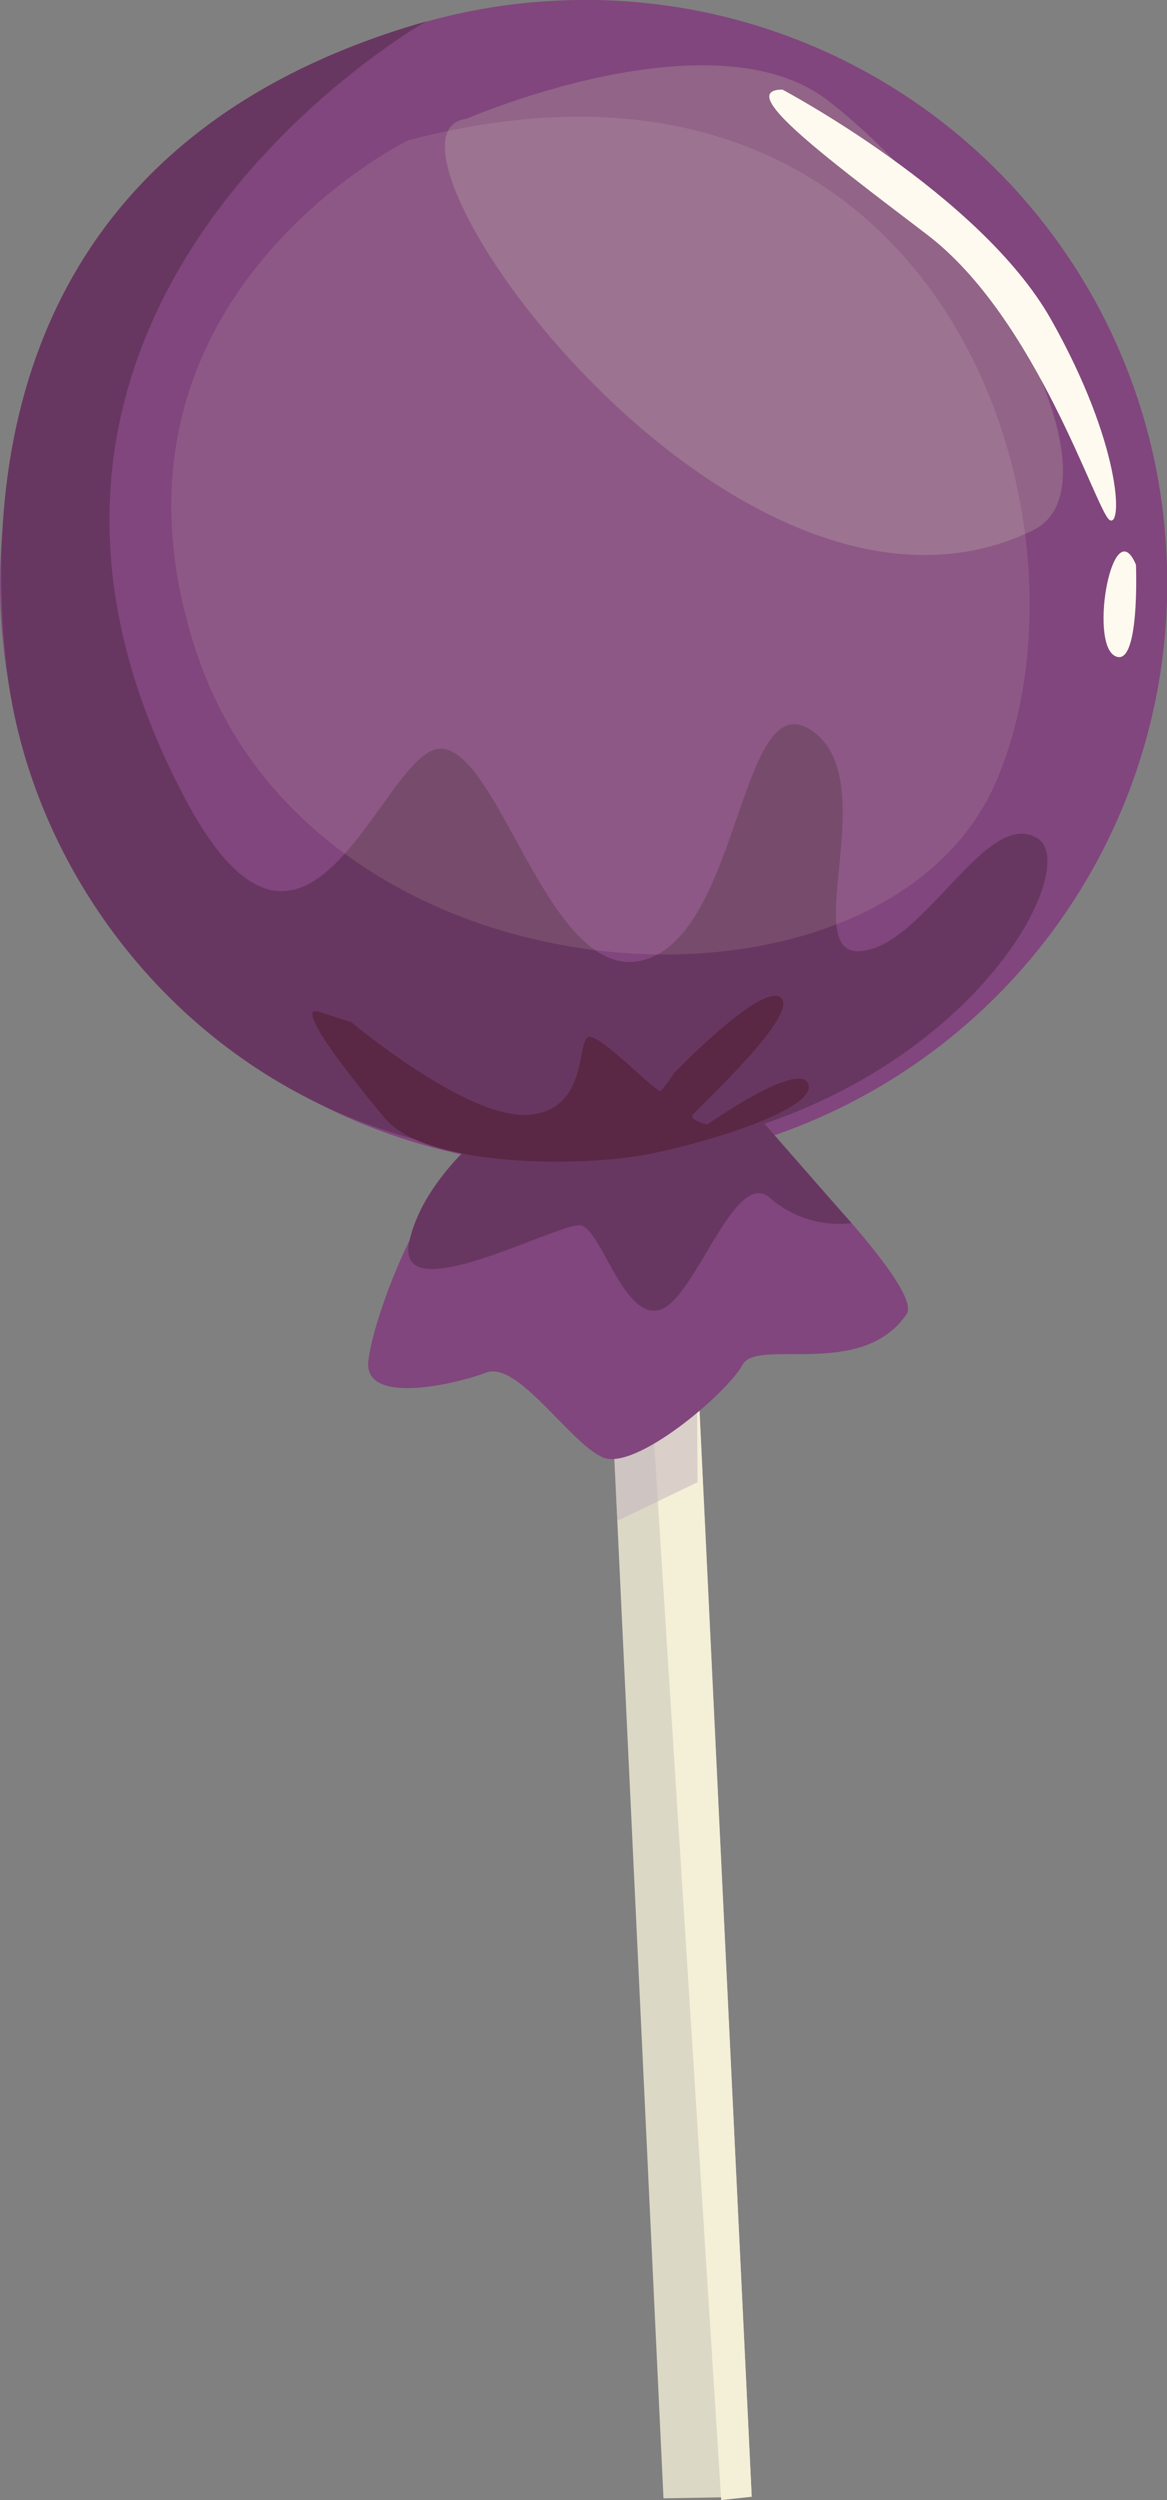<svg xmlns="http://www.w3.org/2000/svg" viewBox="0 0 88.35 189.25"><rect x="0" y="0" width="88.35" height="189.25" fill="#808080" stroke="none"/><defs><style>.cls-1{fill:#dcd8c6;}.cls-2{fill:#f4efd7;}.cls-3{fill:#c0b1bc;}.cls-3,.cls-6{opacity:0.5;}.cls-4{fill:#81467d;}.cls-5{fill:#683761;}.cls-6{fill:#a28294;}.cls-7{fill:#fffaef;}.cls-8{fill:#5a2845;}.cls-9{fill:#fdfadb;opacity:0.1;}</style></defs><title>자산 8</title><g id="레이어_2" data-name="레이어 2"><g id="OBJECTS"><polygon class="cls-1" points="51.79 82.33 56.91 189 50.23 189.12 45.19 82.44 51.79 82.33"/><polygon class="cls-2" points="49.14 103.19 54.6 189.25 56.91 189 52.75 102.58 49.14 103.19"/><polygon class="cls-3" points="46.73 115.13 52.81 112.2 52.75 102.58 46.16 102.97 46.73 115.13"/><path class="cls-4" d="M57.76,85.47s12.24,12,10.88,14c-3.39,5-11.32,1.77-12.43,3.85s-8.1,8.08-10.58,7S39.2,103,36.82,103.9s-9.19,2.47-8.94-.78,5.16-17.24,12-18.79S57.76,85.47,57.76,85.47Z"/><path class="cls-4" d="M88.29,41.59A44.18,44.18,0,1,1,42,.06,44,44,0,0,1,88.29,41.59Z"/><path class="cls-5" d="M32.27,1.62S-5.88,23.09,14.05,60.52c9.58,18,15.13-4.83,19.63-3.82S41.87,75,49,72.59s7.06-21.06,12.5-17.26S60.35,72.42,65.18,72s9.48-10.86,13.34-8.56S71.9,85.22,46.32,87.47,2.5,70.16.44,50,5.06,9.37,32.27,1.62Z"/><path class="cls-6" d="M35.3,9S54,.85,62.72,7.64C74.8,17,85.26,36.74,78.18,40.16,55.5,51.12,26.48,10,35.3,9Z"/><path class="cls-5" d="M64.46,92.59h0a7.94,7.94,0,0,1-6.14-1.89c-2.7-2.44-5.69,7.72-8.39,8.46s-4.39-6-5.92-6.39S29.72,99.5,31,93.92s7.73-9.81,7.73-9.81,16.93-1.41,17.56-.86"/><path class="cls-7" d="M59.23,6.78s15,7.94,20.34,17.4S85,40,84,39.36,78.51,24.09,70.16,17.74,55.78,6.82,59.23,6.78Z"/><path class="cls-7" d="M86,42.75s.32,8-1.62,6.89S84.26,38.61,86,42.75Z"/><path class="cls-8" d="M29.09,84.59s-7.41-8.77-4.94-8l2.46.79s8.86,7.45,13.5,7,3.44-6,4.56-5.89,5.07,4.3,5.36,4.09a10.16,10.16,0,0,0,1-1.35s6.73-7,8.11-5.68-6.52,8.52-6.72,8.88,1.12.7,1.12.7,6.86-4.84,7.64-3.11-6.48,4.18-11.78,5.29S32.11,88.37,29.09,84.59Z"/><path class="cls-9" d="M30.9,10.62S5.78,22.89,15,49.75,66.82,79,75.4,59.19,71.36,0,30.9,10.62Z"/></g></g></svg>